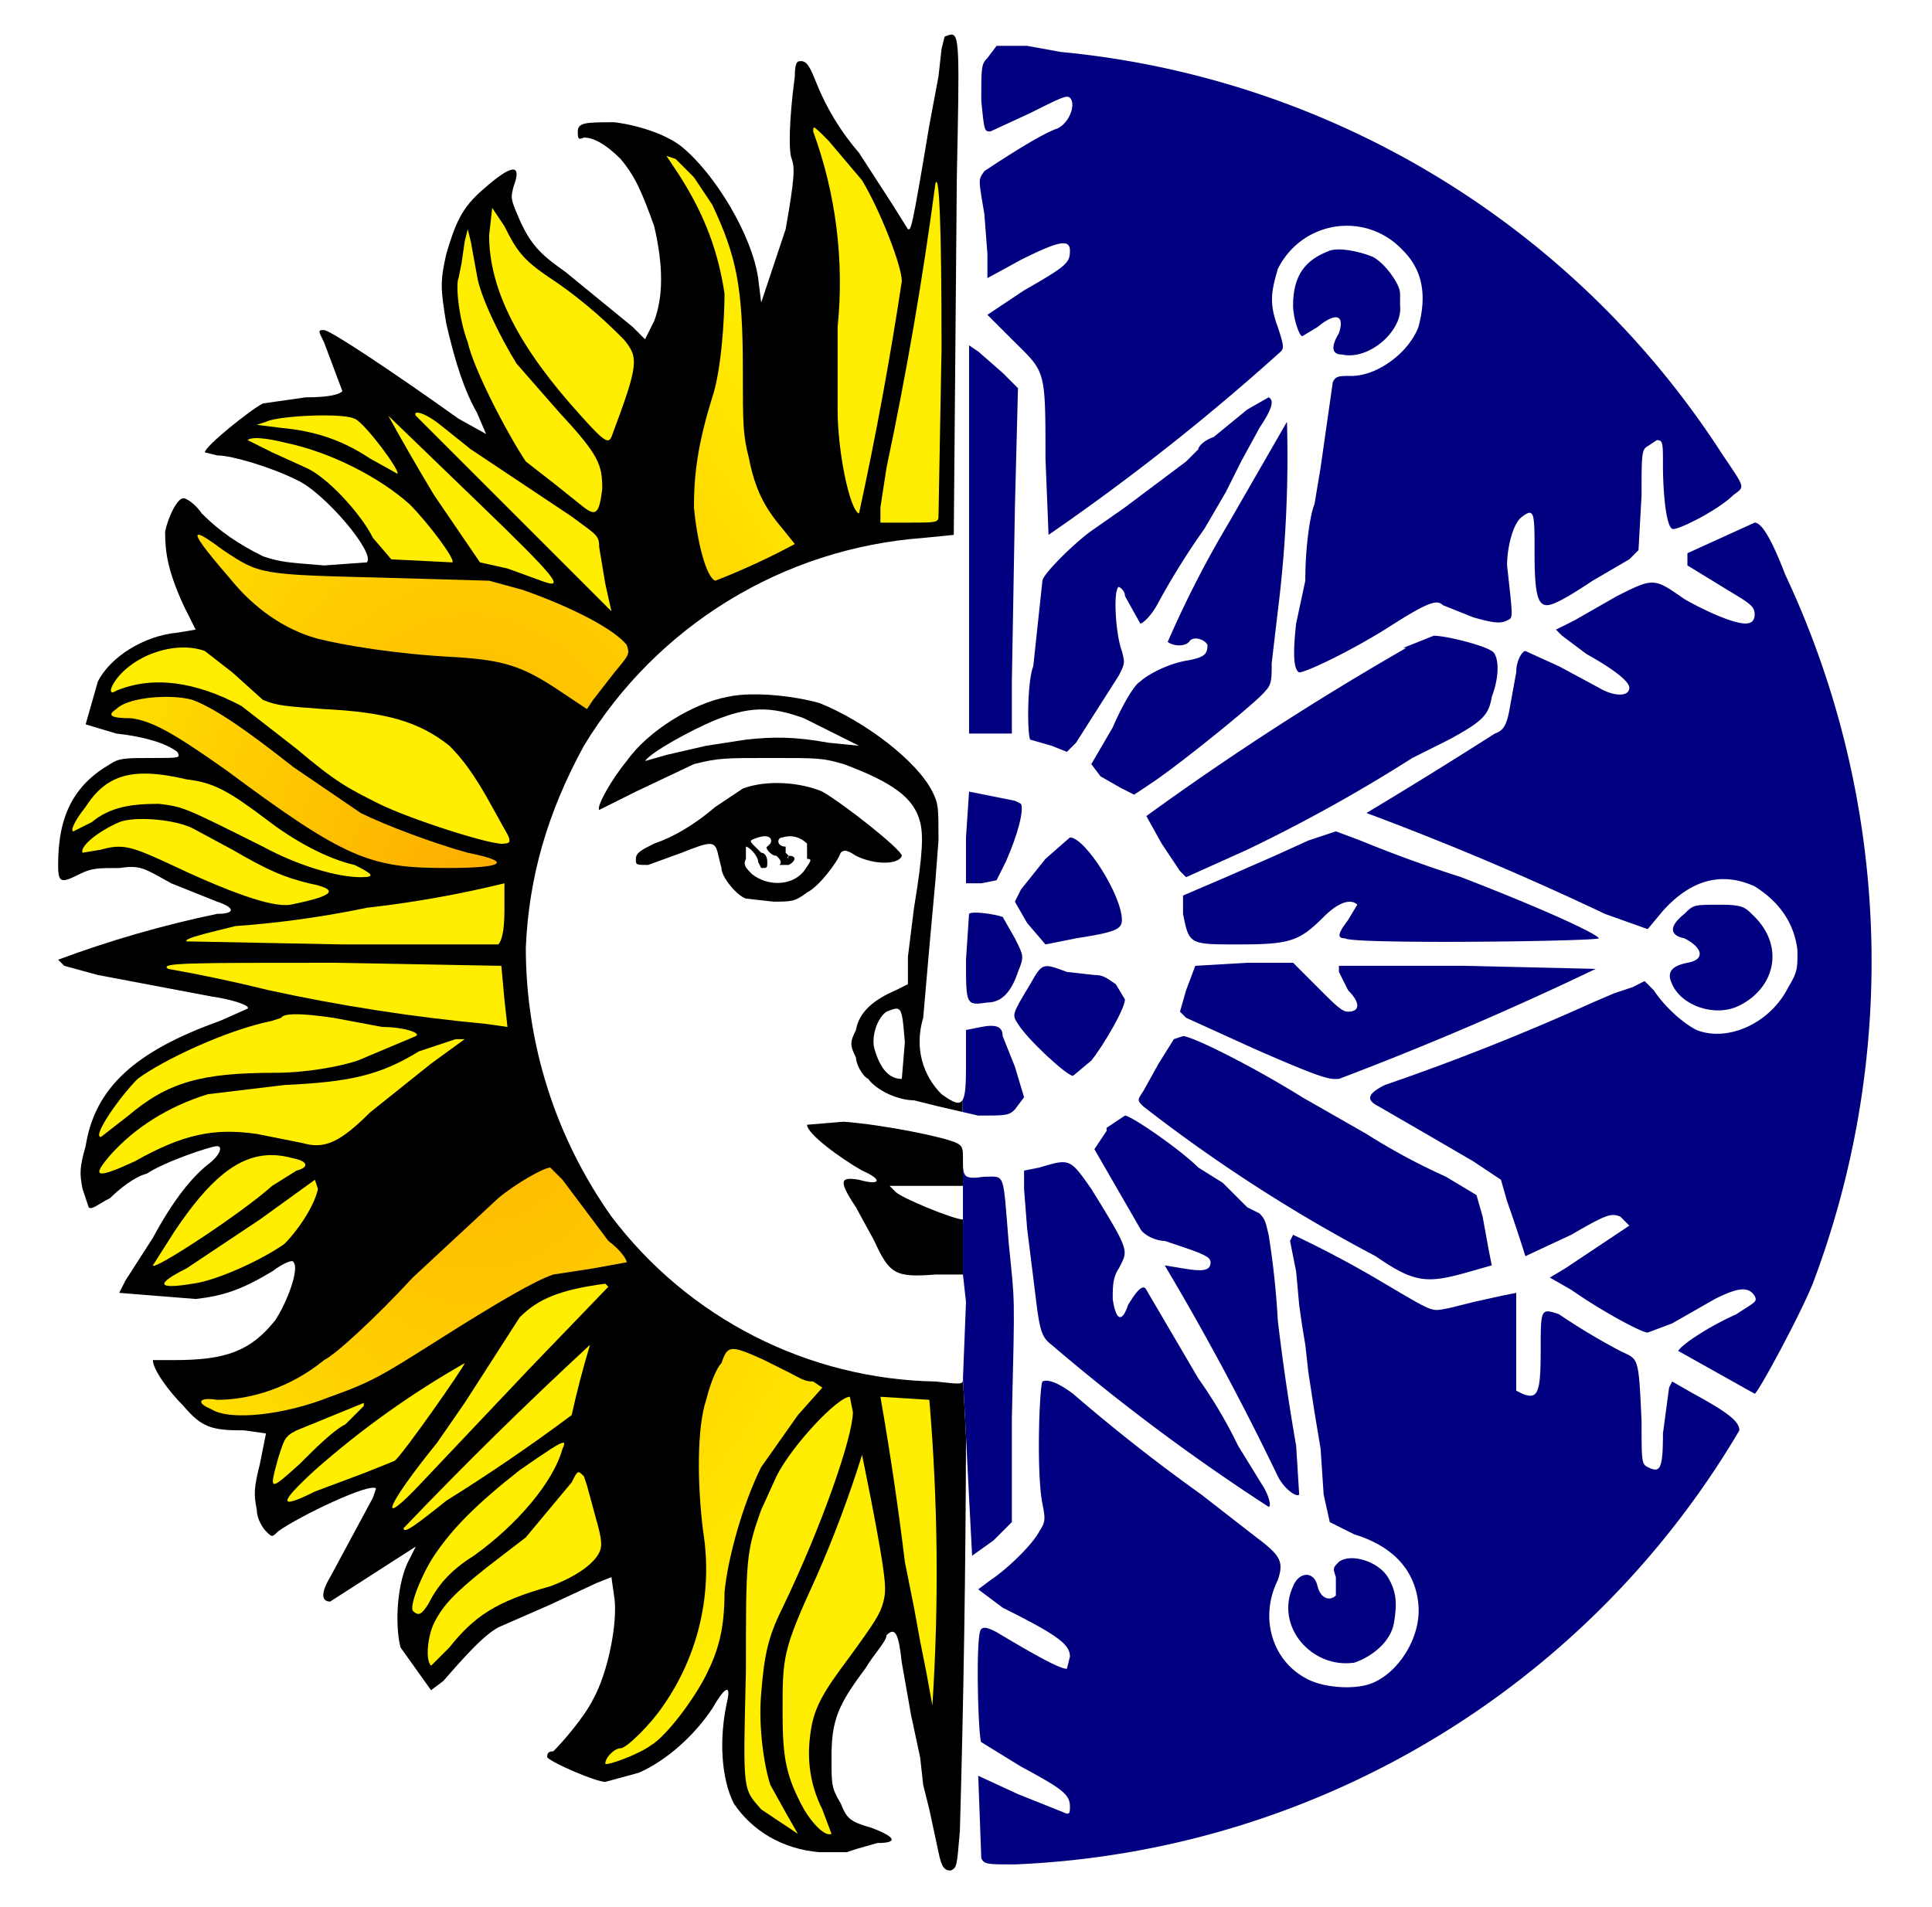 <?xml version="1.0" encoding="UTF-8" standalone="no"?>
<svg
   version="1.0"
   width="842.7"
   height="832"
   viewBox="0 0 632 624"
   id="svg6"
   sodipodi:docname="montecito.svg"
   inkscape:version="1.3.2 (091e20ef0f, 2023-11-25, custom)"
   xmlns:inkscape="http://www.inkscape.org/namespaces/inkscape"
   xmlns:sodipodi="http://sodipodi.sourceforge.net/DTD/sodipodi-0.dtd"
   xmlns:xlink="http://www.w3.org/1999/xlink"
   xmlns="http://www.w3.org/2000/svg"
   xmlns:svg="http://www.w3.org/2000/svg">
  <defs
     id="defs6">
    <linearGradient
       id="linearGradient170"
       inkscape:collect="always">
      <stop
         style="stop-color:#fea900;stop-opacity:1;"
         offset="0"
         id="stop170" />
      <stop
         style="stop-color:#ffee00;stop-opacity:1;"
         offset="1"
         id="stop171" />
    </linearGradient>
    <radialGradient
       inkscape:collect="always"
       xlink:href="#linearGradient170"
       id="radialGradient171"
       cx="154.953"
       cy="314.079"
       fx="154.953"
       fy="314.079"
       r="118.547"
       gradientTransform="matrix(1.374,-0.022,0.036,2.219,-69.142,-379.42)"
       gradientUnits="userSpaceOnUse" />
  </defs>
  <sodipodi:namedview
     id="namedview6"
     pagecolor="#ffffff"
     bordercolor="#000000"
     borderopacity="0.25"
     inkscape:showpageshadow="2"
     inkscape:pageopacity="0.0"
     inkscape:pagecheckerboard="0"
     inkscape:deskcolor="#d1d1d1"
     inkscape:zoom="0.53556109"
     inkscape:cx="379.97533"
     inkscape:cy="503.21057"
     inkscape:window-width="752"
     inkscape:window-height="931"
     inkscape:window-x="0"
     inkscape:window-y="0"
     inkscape:window-maximized="0"
     inkscape:current-layer="svg6" />
  <path
     id="path111"
     style="fill:#000000"
     d="M 276.001 367 L 264.001 368 C 264.001 371 275.001 379 282.001 383 C 289.001 386 288 388 281 386 C 275 385 274 386 280 395 L 286 406 C 291 417 293.001 418 306.001 417 L 315.001 417 L 315.001 399 C 312.001 399 295 392 293 390 L 291.001 388 L 315.001 388 L 315.001 379 C 315.001 376 315 375 313 374 C 309 372 289.001 368 276.001 367 z "
     inkscape:label="lip" />
  <g
     id="g89"
     inkscape:label="sun">
    <path
       style="display:inline;fill:#000000"
       d="M 310.649,11.392 C 310.172,11.515 309.626,11.75 309.001,12 l -1,4 -1,9 -3,15.999 C 298,76.999 298.001,75 297.001,75 L 292,67 281,50 C 275.083,43.168 270.351,35.394 267.001,27 c -2,-5 -3.001,-7 -5.001,-7 -1,0 -2,9.81e-4 -2,5.001 -2,15 -2,25 -1,27 1,3 1,6 -2,23 l -8,24 -1,-8 C 246,77.001 234,57 223,48 c -5,-4 -13.999,-7 -21.999,-8 -9,0 -12,3e-6 -12,3 0,2 -4.9e-4,3 2,2 3,0 7,2 12,7 5,6 7,10.999 11,21.999 3,13 3,23 0,31 l -3,6 -3.999,-4 -22,-18 c -7,-5 -11,-8 -15,-17 -3,-7 -3,-7 -2,-11 3,-8 -1,-7.001 -10,0.999 -7,6 -9,11 -12,21 -2,9 -2,11.001 0,23.001 3,13 6,22 10,29 l 3,7 -9,-5.001 C 129.001,122 108,108 106,108 c -2,0 -2,4.9e-4 0,4 l 6,15.999 c -1,1 -4,2.001 -12,2.001 L 86,132 c -4,2 -19,14 -19,16 l 4,0.999 c 5,0 18,4.001 26,8.001 9,4 26.001,24 23.001,27 l -14.001,0.999 c -12,-1 -14,-1 -20,-3 C 78,178 72.001,174 66.001,168 c -2,-3 -5,-5 -6,-5 -2,0 -5,6 -6,11 0,7 1,13 6,24 l 3.999,8 -6,1 c -11,1 -22,8.001 -26,16 L 28,237 l 10,3 c 9,1 16,3 20,6 1,2 1,2 -8,2 -9,0 -11,9.8e-4 -14,2.001 -12,7 -17.001,17 -17.001,33 0,6 1,6 7,3 4,-2 6,-2.001 13,-2.001 7,-1 8,9.8e-4 17,5.001 l 15,6 c 6,2 6,3.999 0,3.999 -17.687,3.681 -35.07,8.695 -52,15 l 2.001,2.001 11,3 37,6.999 c 7,1 13,3 12,4 l -9,4 C 44.001,344 31,356 28,375 c -2,7 -1.999,9 -0.999,14 l 2,6 c 1,1 3,-1 7,-3 3,-3 8,-7 12,-8 6,-4 21,-9 23,-9 2,0 1,3 -3,6 -5,4 -11,11 -18,24 l -9,14 -2,4 24.999,2 c 9,-1 15,-3 25,-9 4,-3 7,-4 7,-3 2,2 -2,13.001 -6,19 -8,10 -16,13 -33,13 h -7 c 0,3 5,10 10,15 C 66.001,467 69,468 80,468 l 7,1 -2.001,9.999 c -2,8 -1.999,10 -0.999,15 0,3 2,6 3,7 2,2 1.999,2 3.999,0 7,-5 30.001,-16 32.001,-14 l -1,3 L 108.001,516 c -3,5 -3,8 0,8 l 14,-9 14,-9 L 134,510 c -4,7 -5,21 -3,29 l 10,14.001 3.999,-3 c 7,-8 14.001,-16 19,-18 L 180.001,525 l 15,-7 5,-2 1,7 c 1,8 -2,24 -7,33 -3,6 -10,14 -13,17 -2,0 -2,1 -2,2 2,2 16,8.001 19,8.001 l 11,-3 c 9,-4 18,-12 24,-21 4,-7 6,-8 5,-3 -3,13 -1.999,25.999 2.001,33.999 C 246.001,599 256,605 268,606 h 9 l 3,-1 L 287,603 c 7,0 6,-2 -2,-5 -7,-2 -8,-3.001 -10,-8.001 -3,-5 -3,-6 -3,-15 0,-12 2,-17 11,-29 3,-5 7,-9 7,-11 3,-3 4,10e-6 5,9 l 3,17 3,14 1,9 2,8.001 3,14 c 1,5 2,6 4,6 2,-1 2,-1 3,-13 1.227,-42.989 1.893,-85.993 2,-129 l -0.999,-18.999 c 0,2 -10e-6,1.999 -9,0.999 -41.75,-0.773 -80.831,-20.682 -106,-54 -18.234,-25.72 -28.019,-56.472 -28,-87.999 1,-23 7,-44 19,-66 23.82,-39.29 65.178,-64.627 111,-68.001 l 10,-0.999 0.999,-117 c 0.875,-42.875 0.985,-47.47 -2.351,-46.608 z"
       id="path108" />
    <path
       style="fill:#ffee00;fill-opacity:1"
       d="m 288.001,457 15.999,0.999 C 306.831,491.261 307.166,524.689 305,558 L 303.001,547 301,537 l -2,-11 -3,-15 c -2.192,-18.067 -4.859,-36.073 -8,-54 z"
       id="path85"
       inkscape:label="36" />
    <path
       style="fill:#ffee00;fill-opacity:1"
       d="m 282.001,476 3,15 c 5,26 4.999,29 3.999,33 -1,4 -3,7 -11,18 -9,12 -12,17.001 -13,26.001 -1,8 4.9e-4,16 4,24 l 3,8 c -2,1 -6,-3 -9,-8 -6,-11 -7,-17.001 -7,-32.001 0,-18 9.9e-4,-20 11.001,-44 5.75,-13.04 10.758,-26.395 15,-40 z"
       id="path88"
       inkscape:label="35" />
    <path
       style="fill:#ffee00;fill-opacity:1"
       d="M 278,457 279.001,462 c 0,8 -10.001,37.001 -23.001,64 -5,10 -5.999,15.999 -6.999,27.999 -1,11 1,24 3,30 l 5,9 4,7 -12,-8 c -6,-7 -6.001,-5 -5.001,-45 0,-37 9.8e-4,-39.001 5.001,-53.001 L 254,483 c 5,-10 20,-26 24,-26 z"
       id="path84"
       inkscape:label="34" />
    <path
       style="fill:#ffee00;fill-opacity:1"
       d="m 189.188,481.69 c 0.444,-0.058 0.937,0.435 1.812,1.31 l 1,3 3,11 c 2,7 1.999,9.001 0.999,11.001 -2,4 -7.999,8 -15.999,11 -18,5 -25,10 -33,20 l -6,6 c -2,-2 -1.001,-10 0.999,-14 3,-6 7.001,-10 17.001,-18 l 12.999,-10 15,-18 c 1.125,-2.25 1.617,-3.234 2.188,-3.309 z"
       id="path89"
       inkscape:label="31" />
    <path
       style="fill:#ffee00;fill-opacity:1"
       d="m 184.258,472.039 c 0.504,0.048 0.367,0.711 -0.258,1.961 -3,11 -15,25 -29,35 -8,5 -12,10.001 -15,16 -2,3 -3,4 -5,2 -1,-2 2.999,-12 6.999,-18 6,-9 14.001,-16.999 28,-27.999 8.937,-6.188 13.148,-9.067 14.257,-8.962 z"
       id="path87"
       inkscape:label="30" />
    <path
       style="fill:#ffee00;fill-opacity:1"
       d="m 193,440 c -2.29,7.588 -4.292,15.261 -6,23.001 -13.274,9.895 -26.952,19.235 -41,27.999 -10,8 -14,11 -14,9 19.708,-20.626 40.05,-40.636 60.999,-60 z"
       id="path81"
       inkscape:label="29" />
    <path
       style="fill:#ffee00;fill-opacity:1"
       d="m 198.001,420 0.999,1 -26,27 -35,36.999 c -15,16 -12,8.001 5,-12.999 l 9,-13 18,-28 C 176,425 183.001,422 198.001,420 Z"
       id="path79"
       inkscape:label="28" />
    <path
       style="fill:#ffee00;fill-opacity:1"
       d="m 152,446 c 0,1 -21,31.001 -23,32.001 l -10,3.999 -16,6 c -12,6 -12,4.001 0,-6.999 15.079,-13.33 31.501,-25.06 49,-35.001 z"
       id="path83"
       inkscape:label="27" />
    <path
       style="fill:#ffee00;fill-opacity:1"
       d="m 119,459 v 1 l -6,6 c -4,2 -10,7.999 -15,12.999 -10,9 -10,9 -7,-2 2,-6 2,-7 6,-9 z"
       id="path86"
       inkscape:label="26" />
    <path
       style="fill:#ffee00;fill-opacity:1"
       d="m 103,386 1,3 c -1,5 -6,13 -11,18 -7,5 -22,12 -30,13 -12,2 -12.001,4.8e-4 -2.001,-5 l 24,-16 z"
       id="path78"
       inkscape:label="23" />
    <path
       style="fill:#ffee00;fill-opacity:1"
       d="m 88.403,377.93 c 2.454,-0.043 4.973,0.321 7.598,1.071 5,1 4.999,2.999 0.999,3.999 l -8,5.001 c -10,9 -39,28 -39,26 l 7,-11 c 11.375,-17.062 20.77,-24.884 31.402,-25.071 z"
       id="path76"
       inkscape:label="22" />
    <path
       style="fill:#ffee00;fill-opacity:1"
       d="m 149,340 h 3 L 141.001,348 121,364 c -10,10 -14.999,11.999 -21.999,9.999 l -15,-3 c -14,-2 -24.001,1e-5 -40,9 -13,6 -14,5 -8,-2 8,-9 19,-16 32,-20 l 25,-3 c 21,-1 31,-3.001 44,-11.001 z"
       id="path74"
       inkscape:label="21" />
    <path
       style="fill:#ffee00;fill-opacity:1"
       d="M 95.973,331.857 C 99.469,331.75 104.625,332.375 109,333 l 16,3 c 7,0 13,2 11,3 l -18.999,8 c -6,2 -17,4 -27,4 -24,0 -35,3 -48,14 l -9,7 c -3,0 6,-13 12,-19 8,-6 29,-15.999 44,-18.999 l 3,-1 c 0.375,-0.75 1.875,-1.078 3.973,-1.143 z"
       id="path73"
       inkscape:label="20" />
    <path
       style="fill:#ffee00;fill-opacity:1"
       d="m 110,315 54,1 1,11 0.999,9 -6.999,-1 C 135.134,332.769 111.423,329.096 88,324 c -10.918,-2.703 -21.925,-5.038 -33,-7 C 52,315 61,315 110,315 Z"
       id="path72"
       inkscape:label="19" />
    <path
       style="fill:#ffee00;fill-opacity:1"
       d="m 165.001,289 v 9 c 0,7 -1.001,10 -2.001,11 h -51 l -51,-1 c -1,-1 8,-3 16,-5 14.452,-1.033 28.818,-3.038 43,-6 15.155,-1.705 30.186,-4.377 45,-8 z"
       id="path71"
       inkscape:label="18" />
    <path
       style="fill:#ffee00;fill-opacity:1"
       d="m 47.21,267.962 c 5.557,0.068 12.041,1.163 15.791,3.038 l 12.999,6.999 c 12,7 17,9.001 25,11.001 10,2 9,3.999 -6,6.999 -6,1 -20,-4 -41,-14 -11,-5 -14,-6 -21,-4 l -6,1 c -1,-2 5,-7 12,-10 1.875,-0.75 4.875,-1.078 8.209,-1.037 z"
       id="path69"
       inkscape:label="17" />
    <path
       style="fill:#ffee00;fill-opacity:1"
       d="m 47.223,253.099 c 3.933,-0.013 8.464,0.651 13.777,1.901 9,1 14.001,4 26.001,13 9,7 20,13 29,15 6,3 7,3.999 2,3.999 -8,0 -21,-3.999 -32,-9.999 -26,-13 -26,-13.001 -34,-14.001 -9,0 -15.999,1 -21.999,6 l -6,3 c -1,0 -9.73e-4,-3 3.999,-8 4.812,-7.562 10.57,-10.872 19.223,-10.901 z"
       id="path68"
       inkscape:label="16" />
    <path
       style="fill:#ffee00;fill-opacity:1"
       d="M 60.39,211.844 C 62.75,211.875 65,212.25 67,213 l 9,7 10,9 c 5,2 7,2 20,3 20,1 31.001,4 41.001,12 4,4 8,9 14,20 l 5,9 c 1,2 1.001,3 -0.999,3 -3,1 -31.001,-8 -41.001,-13 -10,-5 -14,-7 -27,-18 l -18,-14 c -15,-8 -29,-10 -41,-5 -3,2 -2,-2 2,-6 5.25,-5.25 13.313,-8.25 20.391,-8.156 z"
       id="path66"
       inkscape:label="14" />
    <path
       style="fill:#ffee00;fill-opacity:1"
       d="m 83.444,143.35 c 2.119,-0.068 5.556,0.401 10.556,1.651 14,3 30,11 40,20 6,6 15,18 14,19 L 128,183 l -6,-7 C 118,168 107,156 100,153 L 89,148 81.001,144 c 0.375,-0.375 1.172,-0.609 2.443,-0.65 z"
       id="path52"
       inkscape:label="11" />
    <path
       style="fill:#ffee00;fill-opacity:1"
       d="m 106.121,135.91 c 4.488,0.012 8.379,0.34 9.879,1.09 3,1 15,17 14,18 l -9,-5 c -9,-6 -18,-9 -29,-10 l -8,-0.999 3,-1 c 2.5,-1.25 11.64,-2.11 19.121,-2.09 z"
       id="path50"
       inkscape:label="10" />
    <path
       style="fill:#ffee00;fill-opacity:1"
       d="m 127,136 29.001,27.999 c 27,26 29,29.001 21,26.001 L 166,186 l -9,-2 -15,-22 c -5.167,-8.569 -10.168,-17.237 -15,-26 z"
       id="path51"
       inkscape:label="9" />
    <path
       style="fill:#ffee00;fill-opacity:1"
       d="m 136.405,135.004 c 1.192,-0.086 4.158,1.246 7.595,3.996 L 154,147 l 33,22 c 8,6 9,5.999 9,9.999 l 2.001,12 2,9 -64,-63.999 c -0.312,-0.625 -0.136,-0.957 0.406,-0.996 z"
       id="path49"
       inkscape:label="8" />
    <path
       style="fill:#ffee00;fill-opacity:1"
       d="M 153.001,75 154,79 156.001,90 c 1,7 7.999,21 12.999,29 L 183.001,135 c 13,14 14,17 14,25 -1,8 -2,9 -6,6 l -10,-8.001 -9,-6.999 c -6,-9 -16.999,-30 -18.999,-39 -3,-8 -4,-19 -3,-21 l 0.999,-5.001 1,-6.999 z"
       id="path48"
       inkscape:label="7" />
    <path
       style="fill:#ffee00;fill-opacity:1"
       d="m 161,68 4,6 c 4,8 6,11.001 15,17.001 12,8 20,16 24,20 5,6 5,8 -4,32 -1,2 -2.001,2.001 -10,-6.999 -20,-22 -30,-41.001 -30,-59.001 z"
       id="path47"
       inkscape:label="6" />
    <g
       id="g170"
       style="fill:url(#radialGradient171)">
      <path
         style="fill:url(#radialGradient171);fill-opacity:1"
         d="m 239.626,441.375 c 1.875,-0.125 4.874,1.125 10.374,3.625 l 8.001,3.999 c 4,2 5,3 8,3 l 3,2.001 -8,9 -12,17 c -6,12 -11,30 -12,41 0,12 -2,19 -6,27 -4,8 -13,20.001 -18,23.001 -4,3 -15,7 -15,6 0,-2 3,-5.001 5,-5.001 2,0 10,-8 14,-14 11.559,-16.596 16.221,-37.033 13,-57 -2,-16 -2,-34.001 1,-43 1,-4 3,-10 5,-12 1,-3 1.75,-4.5 3.625,-4.625 z"
         id="path82"
         inkscape:label="33" />
      <path
         style="fill:url(#radialGradient171);fill-opacity:1"
         d="m 212,420 4,3 11,7 6,5 -2,5 -5.001,14.001 c -3,10 -3,10.999 -3,21.999 l 1,21 c 3,17 1,33 -7,48 -5,12 -15.999,24.001 -21.999,26.001 -3,0 -3,-1.001 2,-8.001 4,-8 7,-16.999 9,-27.999 1,-11 1,-15.001 -7,-47.001 -5,-19 -5,-28 -2,-39 l 12,-24.999 z"
         id="path80"
         inkscape:label="32" />
      <path
         style="fill:url(#radialGradient171);fill-opacity:1"
         d="m 180.001,382 3.999,3.999 6,8.001 9,12 c 4,3 6,5.999 6,6.999 L 194,415 181,417 c -6,2 -17.999,9 -36.999,21 -19,12 -22,14 -36,19 -15,6 -33,7.999 -39,3.999 -5,-2 -4,-4 2,-3 11,0 24,-3.999 35,-12.999 4,-2 17.001,-14 29.001,-27 l 27.999,-26.001 c 6,-5 15.001,-9.999 17.001,-9.999 z"
         id="path77"
         inkscape:label="25" />
      <path
         style="fill:url(#radialGradient171);fill-opacity:1"
         d="m 166.063,344.515 c 2.438,-0.141 3.188,0.984 3.938,5.484 2.441,8.404 5.108,16.741 8,25 l -6.999,5 c -11,6 -21,15 -42,36 -21,21 -28.001,27.001 -38.001,32.001 -7,3 -15.999,5 -15.999,3 l 2,-2.001 c 5,-3 14,-9 16,-12 L 102.001,417 113,383 C 120,369 148,348 163,345 c 1.25,-0.25 2.25,-0.438 3.063,-0.485 z"
         id="path75"
         inkscape:label="24" />
      <path
         style="fill:url(#radialGradient171);fill-opacity:1"
         d="m 53.069,228.016 c 3.697,-0.094 7.307,0.234 9.932,0.984 8,3 19,10.999 33,21.999 l 21.999,15 c 8,4 24.001,10 35.001,13 15,3 11.999,5 -7,5 -25,0 -33,-3 -72,-32 -17,-12 -24,-16 -31,-17 -7,0 -8,-1 -5,-3 2.5,-2.5 8.907,-3.828 15.069,-3.984 z"
         id="path67"
         inkscape:label="15" />
      <path
         style="fill:url(#radialGradient171);fill-opacity:1"
         d="m 59.996,179.93 c 0.711,0.109 2.379,2.133 5.004,6.07 8,11 21,21 35,26 11,4 29,7 40,7 14,0 21,1 29,5 l 19,12 -3,6 -9,17.001 -6,12 -6,-11.001 C 158,247 152.001,240 141.001,234 c -9,-4 -17.001,-6 -35.001,-7 -18,-1 -20,-1.999 -29,-12.999 -7,-7 -10,-14.001 -15,-25 -2.25,-6.187 -2.918,-9.211 -2.004,-9.07 z"
         id="path65"
         inkscape:label="13" />
      <path
         style="fill:url(#radialGradient171);fill-opacity:1"
         d="m 64.931,174.938 c 0.896,0 3.568,1.688 8.068,5.062 12,8 12.001,8 52,9 l 35,1 11.001,3 c 17,6 29.999,13 33.999,18 1,3 1.001,3 -3.999,9 l -7,9 -2,3 -9,-6 c -12,-8 -18.001,-10.001 -34,-11.001 -20,-1 -37,-4 -45,-6 -11,-3 -21,-10 -29,-20 -8.125,-9.375 -11.563,-14.062 -10.069,-14.062 z"
         id="path53"
         inkscape:label="12" />
      <path
         style="fill:url(#radialGradient171);fill-opacity:1"
         d="m 214,56 4,6 c 12.495,20 15.774,44.412 9,67 l -4,13 -2,12.999 c -2,8 -4.8e-4,22 5,34 l 2.001,5 -14.001,12 -3.999,2.001 -2.001,-6 -2,-6 c -2,-2 -3,-13 -3,-24 0,-18 3,-32 14,-57 4,-11 4.001,-12.001 5.001,-22 0,-12 -2,-22 -7,-31 z"
         id="path43"
         inkscape:label="5" />
      <path
         style="fill:url(#radialGradient171);fill-opacity:1"
         d="m 218,51 3,1 6,6 6,9 c 8,17 10,27 10,54 0,18 -4.9e-4,21 2,29 2,10 5,16 11,23 l 4,5.001 c -8.417,4.52 -17.099,8.528 -26,12 -3,-1 -6,-13 -7,-24 0,-10 1,-20 6,-36 3,-9 4,-26 4,-34 -2,-13 -6,-25 -15,-39 z"
         id="path42"
         inkscape:label="4" />
      <path
         style="fill:url(#radialGradient171);fill-opacity:1"
         d="m 265.861,57.445 c 0.42,0.195 0.889,6.055 2.139,18.555 V 120 c 0,29 4.9e-4,31 4,45 2,7 2,7 0,9 l -4,1 c -5,0 -12,-11.001 -17,-25 -2,-7 -2,-9 -2,-21 l -1,-14 6,-11.001 c 5,-12 9,-27 11,-41 0.375,-3.75 0.609,-5.672 0.861,-5.555 z"
         id="path45"
         inkscape:label="3" />
    </g>
    <path
       style="fill:#ffee00;fill-opacity:1"
       d="m 266.264,41.752 c 0.439,-0.049 1.611,1.123 4.736,4.248 l 11.001,12.999 c 6,10 12.999,28 12.999,33 -3.845,25.478 -8.514,50.825 -14,76 -3,-1 -7,-20 -7,-34 v -27 c 2.207,-21.664 -0.528,-43.545 -8,-63.999 0,-0.75 0,-1.219 0.264,-1.248 z"
       id="path41"
       inkscape:label="2" />
    <path
       style="fill:#ffee00;fill-opacity:1"
       d="m 306.28,59.52 c 0.898,-0.319 1.72,11.887 1.72,54.48 l -1,55 c 0,2 -0.999,2 -9.999,2 h -9 v -5 L 290,153 c 6.523,-30.784 11.861,-61.806 16,-93 0.094,-0.281 0.187,-0.448 0.28,-0.48 z"
       id="path46"
       inkscape:label="1" />
  </g>
  <path
     id="path70"
     style="fill:#000000"
     d="M 245.5 227.187 C 242.812 227.25 240.25 227.5 238 228 C 227 230 212 239 205 249 C 200 255 195 264 196 265 L 208 259 L 227 250 C 235 248 237.001 248 252.001 248 C 268.001 248 269.001 248 276.001 250 C 292.001 256 299 261 301 269 C 302 273 302 279 299 297 L 297.001 313 L 297.001 322 L 293 324 C 286 327 281 331 280 337 C 278 341 278 342 280 346 C 280 348 282 352 284 353 C 287 357 294 360 299 360 L 307 362 L 314.815 363.804 L 314.963 359.76 C 313.918 361.7 311.882 360.773 308 358 C 302 352 299 343 302 333 L 304 310 L 306.001 288 L 307 275 C 307 264 307 263 305 259 C 300 249.001 283 236 268 230 C 262.75 228.5 253.562 227 245.5 227.187 z M 248.375 232.125 C 253 232 257.5 233 263 235 L 281 244 L 271 243 C 260 241 253 241 244 242 L 231.001 244 L 218 247 L 211 249 C 213 246 226 239 233 236 C 239 233.5 243.75 232.25 248.375 232.125 z M 293.166 330.01 C 295.079 329.95 295.281 332.375 296 341 L 295 353 C 291 353 288 350 286 343 C 285 339 287 333 290 331 C 291.406 330.438 292.417 330.034 293.166 330.01 z "
     inkscape:label="eyebrow" />
  <path
     style="fill:#000000"
     d="m 243,258 -9,6 c -7,6 -14,10 -20,12 -4,2 -6,3 -6,5 0,2 0,2 4,2 l 11,-4 c 10,-4 11,-4 12,1 l 1,4 c 0,3 5,9 8,10 l 9,1 c 6,0 7,0 11,-3 4,-2 10,-10 11,-13 1,-1 2,-1 5,1 6,3 14,3 15,0 0,-2 -19,-17 -26,-21 -7,-3 -18,-4 -26,-1 z m 9,18 -1,1 c -1,0 1,3 3,3 1,1 2,2 1,3 h 3 c 2,-1 3,-3 0,-3 0,1 -1,1 0,0 l -1,-1 v -2 c -3,0 -3,-3 -1,-3 3,-1 6,0 8,2 v 5 c 2,0 1,1 -1,4 -4,5 -12,5 -17,1 -2,-2 -3,-3 -2,-5 v -4 c 1,0 4,3 4,5 l 1,2 c 2,0 2,0 2,-2 0,-2 -1,-3 -2,-3 l -2,-2 c -2,-2 -2,-2 1,-3 3,-1 5,0 4,2 z"
     id="path4"
     inkscape:label="eye" />
  <g
     id="g115"
     inkscape:label="snowflake">
    <path
       style="fill:#000080"
       d="m 326,15 -3,4 c -2,2 -2,3 -2,14 1,10 1,10 3,10 l 13,-6 c 10,-5 12,-6 13,-5 2,2 0,8 -4,10 -6,2 -21,12 -24,14 -2,3 -2,2 0,14 l 1,13 v 8 l 11,-6 c 12,-6 16,-7 16,-3 0,4 -1,5 -15,13 l -12,8 8,8 c 11,11 11,9 11,39 l 1,25 a 742,742 0 0 0 76,-60 c 1,-1 1,-2 -1,-8 -3,-8 -2,-12 0,-19 8,-16 29,-19 41,-6 6,6 8,14 5,25 -3,8 -13,16 -22,16 -4,0 -5,0 -6,2 l -4,28 -2,12 c -1,2 -3,12 -3,25 l -3,14 c -1,9 -1,15 1,16 2,0 15,-6 28,-14 14,-9 17,-10 19,-8 l 10,4 c 7,2 9,2 11,1 2,-1 2,0 0,-18 0,-6 2,-14 5,-16 4,-3 4,-1 4,12 0,13 1,17 4,17 2,0 6,-2 15,-8 l 12,-7 3,-3 1,-18 c 0,-13 0,-15 2,-16 l 3,-2 c 2,0 2,1 2,8 0,9 1,20 3,21 1,1 15,-6 20,-11 4,-3 4,-2 -4,-14 A 290,290 0 0 0 347,17 l -11,-2 z"
       id="path44" />
    <path
       style="fill:#000080"
       d="m 563,176 -11,5 v 4 l 18,11 c 3,2 4,3 4,5 0,2 -1,3 -3,3 -4,0 -13,-4 -20,-8 -10,-7 -10,-7 -22,-1 l -14,8 -6,3 2,2 8,6 c 9,5 14,9 14,11 0,3 -5,3 -10,0 l -13,-7 -11,-5 c -1,0 -3,3 -3,7 l -2,11 c -1,6 -2,8 -5,9 a 1728,1728 0 0 1 -42,26 976,976 0 0 1 78,33 l 14,5 5,-6 c 9,-10 19,-13 30,-8 8,5 13,12 14,21 0,6 0,7 -3,12 -6,12 -20,18 -30,14 -4,-2 -10,-7 -14,-13 l -3,-3 -4,2 -6,2 -7,3 a 783,783 0 0 1 -68,27 c -6,3 -6,5 -2,7 l 19,11 12,7 9,6 2,7 a 534,534 0 0 1 6,18 l 15,-7 c 12,-7 13,-7 16,-6 l 3,3 -21,14 -5,3 7,4 c 10,7 23,14 25,14 l 8,-3 14,-8 c 8,-4 11,-4 13,-1 1,2 0,2 -6,6 -9,4 -18,10 -19,12 l 25,14 c 1,0 15,-26 19,-36 a 298,298 0 0 0 -9,-232 c -5,-13 -8,-17 -10,-17 z"
       id="path115" />
    <path
       style="fill:#000080"
       d="m 421,138 -19,33 a 342,342 0 0 0 -20,39 c 1,1 5,2 7,0 1,-2 5,-1 6,1 0,3 -1,4 -6,5 -7,1 -14,5 -16,7 -2,1 -6,8 -9,15 l -7,12 3,4 7,4 4,2 6,-4 c 9,-6 35,-27 37,-30 2,-2 2,-4 2,-9 l 2,-17 a 406,406 0 0 0 3,-62 z"
       id="path114" />
    <path
       style="fill:#000080"
       d="m 408,134 -11,9 c -3,1 -5,3 -5,4 l -4,4 -20,15 -10,7 c -6,4 -17,15 -17,17 l -3,28 c -2,5 -2,22 -1,24 l 7,2 5,2 3,-3 14,-22 c 2,-4 2,-4 1,-8 -2,-5 -3,-20 -1,-21 0,0 2,1 2,3 l 5,9 c 1,0 4,-3 6,-7 a 241,241 0 0 1 15,-24 l 7,-12 5,-10 6,-11 c 4,-6 5,-9 3,-10 z"
       id="path113" />
    <path
       style="fill:#000080"
       d="m 317,115 v 125 h 14 v -17 l 1,-57 1,-39 -5,-5 -8,-7 -3,-2 z"
       id="path112" />
    <path
       style="fill:#000080"
       d="m 435,82 c -8,3 -12,8 -12,18 0,4 2,10 3,10 l 5,-3 c 6,-5 9,-4 7,2 -3,5 -2,7 1,7 9,2 20,-8 19,-16 v -4 c 0,-3 -5,-10 -9,-12 -5,-2 -11,-3 -14,-2 z"
       id="path2" />
    <path
       style="fill:#000080"
       d="m 460,212 a 944,944 0 0 0 -85,55 l 5,9 6,9 2,2 20,-9 a 517,517 0 0 0 54,-30 l 12,-6 c 11,-6 13,-8 14,-14 3,-8 2,-14 0,-15 -3,-2 -15,-5 -19,-5 l -10,4 z"
       id="path3" />
    <path
       style="fill:#000080"
       d="m 340,382 -5,1 v 6 l 1,13 2,16 c 2,16 2,19 6,22 a 666,666 0 0 0 71,53 c 1,0 0,-4 -2,-7 l -8,-13 a 153,153 0 0 0 -13,-22 l -17,-29 c -1,-2 -3,0 -6,5 -2,6 -4,5 -5,-2 0,-4 0,-7 2,-10 3,-6 4,-5 -9,-26 -7,-10 -7,-10 -17,-7 z"
       id="path63" />
    <path
       style="fill:#000080"
       d="m 362,370 -4,6 15,26 c 1,2 5,4 8,4 12,4 15,5 15,7 0,3 -3,3 -9,2 l -6,-1 a 880,880 0 0 1 37,69 c 2,4 6,7 7,6 l -1,-16 a 742,742 0 0 1 -6,-41 272,272 0 0 0 -3,-28 c -1,-4 -1,-5 -3,-7 l -4,-2 -3,-3 -5,-5 -8,-5 c -6,-6 -22,-17 -24,-17 l -6,4 z"
       id="path62" />
    <path
       style="fill:#000080"
       d="m 384,340 -5,8 -5,9 c -2,3 -2,3 0,5 a 512,512 0 0 0 76,49 c 13,9 17,9 31,5 l 7,-2 -1,-5 -2,-11 -2,-7 -10,-6 a 207,207 0 0 1 -26,-14 l -21,-12 c -16,-10 -36,-20 -39,-20 z"
       id="path61" />
    <path
       style="fill:#000080"
       d="m 337,322 c -6,10 -6,10 -4,13 3,5 16,17 18,17 l 6,-5 c 4,-5 11,-17 11,-20 l -3,-5 c -3,-2 -4,-3 -7,-3 l -9,-1 c -8,-3 -8,-3 -12,4 z"
       id="path60" />
    <path
       style="fill:#000080"
       d="m 391,316 -3,8 -2,7 2,2 22,10 c 25,11 25,10 28,10 a 1073,1073 0 0 0 84,-36 l -43,-1 h -41 v 2 l 3,6 c 4,4 4,7 0,7 -2,0 -4,-2 -10,-8 l -8,-8 h -15 z"
       id="path59" />
    <path
       style="fill:#000080"
       d="m 551,299 c -5,4 -5,7 0,8 6,3 7,7 1,8 -5,1 -7,3 -5,7 3,7 14,11 22,7 12,-6 15,-20 4,-30 -2,-2 -3,-3 -10,-3 -9,0 -9,0 -12,3 z"
       id="path57" />
    <path
       style="fill:#000080"
       d="m 342,281 -8,10 -2,4 4,7 6,7 10,-2 c 13,-2 15,-3 15,-6 0,-8 -12,-27 -17,-27 z"
       id="path56" />
    <path
       style="fill:#000080"
       d="m 428,275 -11,5 -16,7 -14,6 v 6 c 2,10 2,10 18,10 17,0 20,-1 28,-9 5,-5 9,-6 11,-4 l -3,5 c -3,4 -4,6 -1,6 2,2 82,1 83,0 0,-1 -14,-8 -45,-20 a 436,436 0 0 1 -33,-12 l -8,-3 z"
       id="path55" />
    <path
       d="m422 406 2 10 1 11 1 7 1 6 1 9 2 13 2 12 1 15 2 9 8 4c13 4 20 12 21 23s-7 23-16 26c-6 2-16 1-21-2-11-6-15-20-9-32 2-6 1-8-7-14l-9-7-9-7a576 576 0 0 1-42-33c-4-3-8-5-10-4-1 2-2 30 0 40 1 5 1 6-1 9-2 4-10 12-16 16l-4 3 8 6c18 9 22 12 22 16l-1 4c-2 0-8-3-23-12-2-1-4-2-5-1-2 1-1 36 0 37l13 8c13 7 16 9 16 13 0 2 0 3-2 2l-15-6-13-6 1 27c1 2 2 2 11 2a289 289 0 0 0 237-142c0-3-4-6-15-12l-7-4-1 2-2 15c0 12-1 13-5 11-2-1-2-2-2-15-1-22-1-20-7-23a210 210 0 0 1-20-12c-6-2-6-2-6 12s-1 16-6 14l-2-1v-32l-5 1-9 2-8 2c-6 1-4 2-21-8a341 341 0 0 0-30-16l-1 2z"
       id="path5"
       style="fill:#000080" />
    <path
       d="M438 511c-2 2-2 2-1 5v6c-2 2-5 1-6-3-1-5-6-5-8 0-6 13 6 27 20 25 6-2 12-7 13-13s1-10-2-15-12-8-16-5z"
       id="path6"
       style="fill:#000080" />
    <path
       style="fill:#000080"
       d="M 314.815,363.803 320,365 c 9,0 10,0 12,-2 l 3,-4 -3,-10 -4,-10 c 0,-3 -2,-4 -7,-3 l -5,1 v 12 c 0,5.792 -0.198,9.202 -1.038,10.76"
       id="path64" />
    <path
       style="fill:#000080"
       d="m 317,299 -1,15 c 0,15 0,15 7,14 5,0 8,-4 10,-10 2,-5 2,-5 -1,-11 l -4,-7 c -3,-1 -10,-2 -11,-1 z"
       id="path58" />
    <path
       style="fill:#000080"
       d="m 316,274 v 15 h 5 l 5,-1 3,-6 c 4,-9 6,-17 5,-19 l -2,-1 -15,-3 z"
       id="path54" />
    <path
       style="fill:#000080"
       d="m 315.001,417 0.999,9 -0.999,25 0.999,18.999 1,20.001 1,18.999 6.999,-5 6,-6 v -34 c 1,-42 1.001,-37 -0.999,-57 -2,-24 -1.001,-21.999 -8.001,-21.999 -7,1 -6.999,-1e-5 -6.999,-6"
       id="path109" />
  </g>
</svg>
